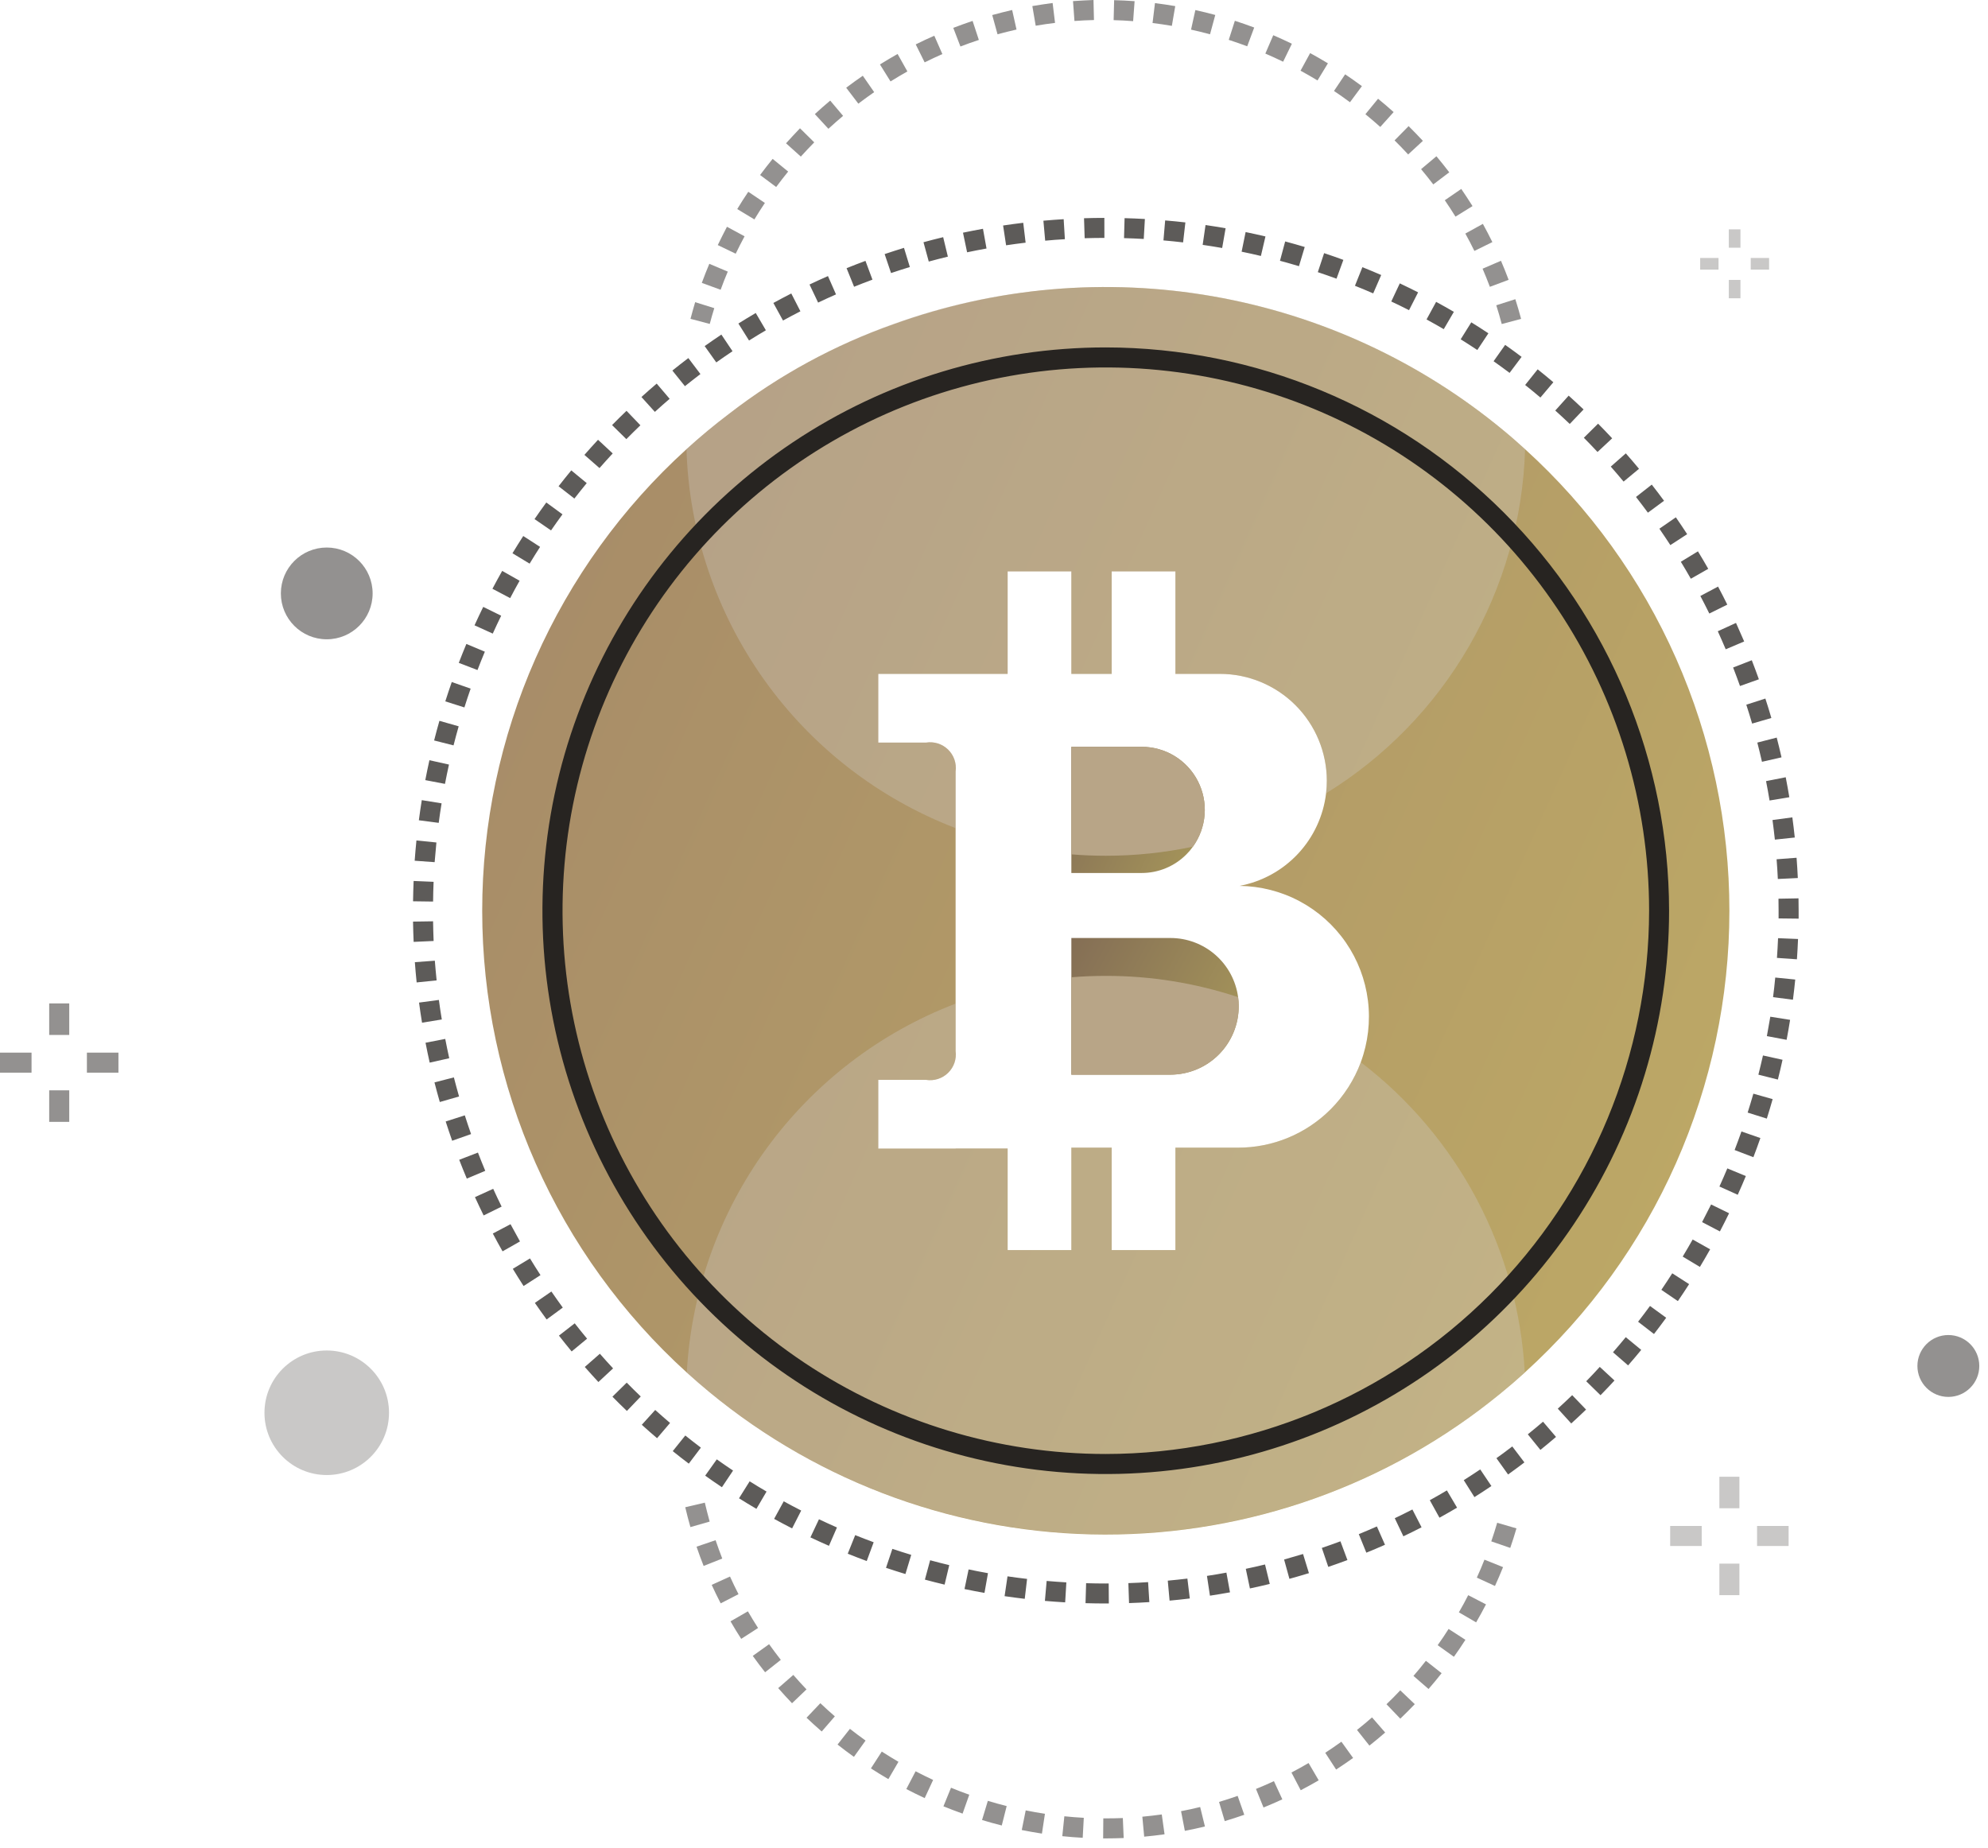 <svg width="199" height="185" viewBox="0 0 199 185" fill="none" xmlns="http://www.w3.org/2000/svg">
<g opacity="0.25">
<path d="M174.221 22.959H173.054V24.796H174.221V22.959Z" fill="#272421"/>
<path d="M174.221 28.021H173.054V29.858H174.221V28.021Z" fill="#272421"/>
<path d="M177.087 25.824H175.25V26.991H177.087V25.824Z" fill="#272421"/>
<path d="M172.025 25.824H170.188V26.991H172.025V25.824Z" fill="#272421"/>
</g>
<g opacity="0.25">
<path d="M174.116 147.826H172.11V150.983H174.116V147.826Z" fill="#272421"/>
<path d="M174.116 156.523H172.11V159.68H174.116V156.523Z" fill="#272421"/>
<path d="M179.04 152.752H175.883V154.758H179.04V152.752Z" fill="#272421"/>
<path d="M170.342 152.752H167.185V154.758H170.342V152.752Z" fill="#272421"/>
</g>
<g opacity="0.5">
<path d="M6.931 100.445H4.925V103.602H6.931V100.445Z" fill="#272421"/>
<path d="M6.931 109.145H4.925V112.302H6.931V109.145Z" fill="#272421"/>
<path d="M11.856 105.371H8.699V107.377H11.856V105.371Z" fill="#272421"/>
<path d="M3.157 105.371H0V107.377H3.157V105.371Z" fill="#272421"/>
</g>
<g opacity="0.5">
<path d="M195.031 139.835C196.742 139.835 198.128 138.448 198.128 136.738C198.128 135.027 196.742 133.641 195.031 133.641C193.321 133.641 191.934 135.027 191.934 136.738C191.934 138.448 193.321 139.835 195.031 139.835Z" fill="#272421"/>
</g>
<g opacity="0.5">
<path d="M32.707 63.995C35.243 63.995 37.3 61.938 37.3 59.402C37.3 56.865 35.243 54.809 32.707 54.809C30.17 54.809 28.114 56.865 28.114 59.402C28.114 61.938 30.17 63.995 32.707 63.995Z" fill="#272421"/>
</g>
<g opacity="0.25">
<path d="M32.707 147.656C36.15 147.656 38.941 144.864 38.941 141.422C38.941 137.979 36.15 135.188 32.707 135.188C29.264 135.188 26.473 137.979 26.473 141.422C26.473 144.864 29.264 147.656 32.707 147.656Z" fill="#272421"/>
</g>
<path d="M114.283 74.76H107.243V87.389H114.283C115.113 87.389 115.934 87.226 116.701 86.908C117.467 86.59 118.163 86.124 118.749 85.537C118.993 85.296 119.214 85.035 119.411 84.755C120.09 83.812 120.496 82.7 120.583 81.541C120.67 80.382 120.436 79.222 119.905 78.188C119.375 77.154 118.569 76.287 117.577 75.682C116.585 75.077 115.445 74.758 114.283 74.76Z" fill="url(#paint0_linear_861_39532)"/>
<path d="M123.936 99.82C123.716 98.18 122.908 96.676 121.662 95.586C120.417 94.497 118.819 93.897 117.164 93.897H107.243V107.576H117.164C118.062 107.575 118.951 107.398 119.78 107.054C120.609 106.71 121.363 106.206 121.997 105.571C122.632 104.936 123.135 104.182 123.478 103.352C123.821 102.522 123.998 101.633 123.997 100.735C123.997 100.429 123.977 100.123 123.936 99.82Z" fill="url(#paint1_linear_861_39532)"/>
<path d="M152.664 44.968C152.316 44.654 151.964 44.34 151.615 44.032C151.266 43.724 150.906 43.424 150.545 43.123C142.177 36.179 132.141 31.54 121.43 29.666C110.719 27.793 99.704 28.749 89.476 32.44C83.557 34.526 78.008 37.543 73.04 41.378C71.543 42.508 70.101 43.704 68.714 44.968C62.272 50.821 57.125 57.956 53.604 65.916C50.083 73.876 48.266 82.484 48.269 91.188C48.272 99.892 50.096 108.499 53.622 116.457C57.149 124.414 62.301 131.546 68.747 137.395C69.476 138.057 70.222 138.703 70.987 139.334C82.132 148.542 96.132 153.589 110.589 153.612C125.046 153.636 139.062 148.633 150.237 139.461C151.053 138.799 151.851 138.112 152.63 137.402V137.395C159.078 131.547 164.231 124.416 167.759 116.458C171.287 108.501 173.111 99.893 173.114 91.188C173.117 82.484 171.299 73.875 167.777 65.915C164.255 57.955 159.108 50.82 152.664 44.968ZM136.218 106.333C135.559 108.102 134.529 109.709 133.196 111.046C131.98 112.264 130.536 113.231 128.946 113.889C127.356 114.548 125.651 114.886 123.93 114.884H117.659V125.139H111.281V114.883H107.243V125.139H100.865V114.971H95.657V114.978H87.915V108.098H92.695C93.092 108.161 93.498 108.132 93.882 108.01C94.265 107.889 94.615 107.679 94.902 107.399C95.19 107.118 95.409 106.774 95.54 106.394C95.671 106.014 95.711 105.608 95.657 105.21V77.224C95.711 76.825 95.671 76.419 95.54 76.039C95.409 75.659 95.191 75.315 94.903 75.034C94.615 74.753 94.265 74.544 93.882 74.423C93.498 74.301 93.092 74.272 92.695 74.336H87.915V67.456H100.865V57.195H107.243V67.457H111.281V57.195H117.659V67.457H122.105C124.944 67.456 127.667 68.583 129.675 70.589C131.684 72.596 132.813 75.318 132.815 78.157C132.814 78.577 132.789 78.996 132.741 79.414C132.472 81.68 131.486 83.801 129.928 85.467C128.369 87.134 126.319 88.26 124.076 88.68C126.176 88.703 128.239 89.23 130.093 90.218C131.946 91.206 133.534 92.624 134.725 94.355C135.915 96.085 136.671 98.076 136.931 100.16C137.19 102.244 136.945 104.359 136.216 106.329L136.218 106.333Z" fill="url(#paint2_linear_861_39532)"/>
<g opacity="0.75">
<path d="M49.369 119.004L47.544 119.836C47.825 120.452 48.115 121.063 48.413 121.67L50.213 120.784C49.923 120.196 49.642 119.602 49.369 119.004ZM51.104 122.545L49.331 123.48C49.648 124.08 49.973 124.675 50.307 125.263L52.051 124.272C51.73 123.7 51.414 123.124 51.104 122.545ZM47.838 115.377L45.967 116.099C46.211 116.732 46.465 117.359 46.727 117.981L48.575 117.203C48.322 116.597 48.078 115.988 47.841 115.375L47.838 115.377ZM46.523 111.651L44.613 112.263C44.821 112.911 45.038 113.554 45.262 114.192L47.154 113.524C46.937 112.902 46.727 112.275 46.526 111.644L46.523 111.651ZM55.191 129.287L53.54 130.424C53.925 130.982 54.318 131.534 54.718 132.082L56.335 130.894C55.949 130.363 55.569 129.826 55.195 129.284L55.191 129.287ZM53.048 125.974L51.333 127.013C51.685 127.592 52.044 128.166 52.411 128.735L54.104 127.644C53.744 127.092 53.394 126.534 53.052 125.972L53.048 125.974ZM44.565 104L42.596 104.381C42.725 105.048 42.864 105.712 43.012 106.373L44.969 105.933C44.828 105.291 44.694 104.646 44.569 103.998L44.565 104ZM43.404 88.272L41.404 88.188C41.376 88.863 41.356 89.54 41.347 90.221L43.353 90.248C43.359 89.588 43.376 88.929 43.404 88.272ZM43.351 92.225L41.345 92.255C41.356 92.935 41.376 93.612 41.406 94.285L43.406 94.195C43.38 93.541 43.361 92.885 43.351 92.225V92.225ZM45.434 107.851L43.491 108.351C43.66 109.01 43.838 109.665 44.025 110.315L45.952 109.761C45.771 109.128 45.598 108.492 45.434 107.853V107.851ZM43.934 100.097L41.946 100.362C42.036 101.036 42.136 101.707 42.246 102.375L44.225 102.052C44.117 101.404 44.02 100.753 43.932 100.099L43.934 100.097ZM57.534 132.466L55.95 133.698C56.366 134.231 56.79 134.76 57.222 135.284L58.768 134.006C58.346 133.498 57.933 132.986 57.529 132.468L57.534 132.466ZM77.49 152.044C78.086 152.371 78.686 152.689 79.29 152.997L80.201 151.211C79.613 150.911 79.03 150.603 78.452 150.286L77.49 152.044ZM73.975 149.984C74.55 150.344 75.131 150.697 75.717 151.04L76.732 149.31C76.163 148.977 75.599 148.635 75.04 148.284L73.975 149.984ZM76.666 33.062L75.65 31.332C75.066 31.675 74.487 32.026 73.914 32.386L74.98 34.087C75.537 33.736 76.1 33.394 76.667 33.059L76.666 33.062ZM80.122 31.162L79.208 29.377C78.608 29.684 78.01 30.002 77.415 30.328L78.38 32.086C78.956 31.77 79.537 31.462 80.123 31.162H80.122ZM43.685 84.334L41.685 84.133C41.618 84.806 41.56 85.482 41.509 86.162L43.509 86.305C43.561 85.644 43.619 84.987 43.685 84.334ZM83.685 29.471L82.879 27.636C82.259 27.907 81.644 28.189 81.033 28.48L81.894 30.291C82.484 30.009 83.08 29.736 83.682 29.471H83.685ZM70.589 147.718C71.142 148.112 71.701 148.498 72.265 148.875L73.38 147.209C72.832 146.842 72.288 146.468 71.751 146.086L70.589 147.718ZM64.243 142.625C64.746 143.081 65.257 143.528 65.773 143.968L67.073 142.442C66.572 142.015 66.077 141.582 65.588 141.142L64.243 142.625ZM67.035 39.925L65.735 38.4C65.22 38.839 64.711 39.286 64.208 39.742L65.553 41.23C66.04 40.785 66.534 40.349 67.034 39.922L67.035 39.925ZM60.046 135.515L58.537 136.836C58.984 137.346 59.438 137.849 59.9 138.345L61.369 136.979C60.92 136.496 60.479 136.007 60.045 135.511L60.046 135.515ZM73.326 35.157L72.21 33.492C71.647 33.868 71.09 34.253 70.538 34.645L71.701 36.279C72.237 35.898 72.778 35.524 73.326 35.157ZM61.304 139.813C61.779 140.297 62.263 140.773 62.753 141.241L64.14 139.793C63.665 139.338 63.196 138.876 62.734 138.407L61.304 139.813ZM70.113 37.444L68.904 35.844C68.364 36.254 67.831 36.67 67.304 37.094L68.561 38.657C69.071 38.249 69.588 37.844 70.113 37.444ZM67.342 145.263C67.871 145.688 68.406 146.105 68.948 146.515L70.158 144.914C69.632 144.514 69.112 144.109 68.598 143.698L67.342 145.263ZM162.523 48.209L164.066 46.928C163.634 46.406 163.193 45.891 162.745 45.383L161.239 46.708C161.675 47.203 162.103 47.705 162.523 48.211V48.209ZM172.745 64.995L174.593 64.213C174.327 63.59 174.054 62.971 173.775 62.356L171.952 63.191C172.225 63.789 172.489 64.391 172.745 64.996V64.995ZM167.204 54.566L168.886 53.472C168.517 52.904 168.14 52.341 167.754 51.785L166.105 52.925C166.477 53.467 166.844 54.014 167.204 54.566ZM171.104 61.416L172.904 60.526C172.604 59.918 172.296 59.316 171.978 58.719L170.207 59.66C170.514 60.241 170.813 60.826 171.104 61.416ZM161.379 43.877C160.917 43.382 160.447 42.892 159.97 42.41L158.544 43.821C159.008 44.287 159.464 44.762 159.913 45.245L161.379 43.877ZM164.956 51.321L166.571 50.13C166.171 49.585 165.762 49.045 165.342 48.511L163.763 49.748C164.167 50.266 164.566 50.791 164.956 51.321ZM81.123 153.896C81.737 154.186 82.356 154.468 82.979 154.741L83.779 152.904C83.174 152.637 82.574 152.363 81.979 152.082L81.123 153.896ZM169.253 57.934L170.996 56.941C170.663 56.353 170.319 55.77 169.965 55.191L168.252 56.234C168.594 56.795 168.928 57.361 169.254 57.934H169.253ZM177.134 80.133L179.113 79.805C179.002 79.134 178.881 78.468 178.751 77.805L176.783 78.192C176.91 78.835 177.027 79.482 177.134 80.133ZM177.664 84.049L179.658 83.838C179.587 83.161 179.506 82.488 179.415 81.819L177.428 82.088C177.516 82.738 177.595 83.391 177.665 84.044L177.664 84.049ZM174.175 68.672L176.065 67.999C175.837 67.36 175.601 66.725 175.355 66.093L173.486 66.82C173.725 67.436 173.955 68.053 174.175 68.672ZM177.963 87.989L179.963 87.894C179.931 87.215 179.89 86.538 179.838 85.864L177.838 86.016C177.891 86.671 177.933 87.328 177.963 87.989ZM175.388 72.433L177.314 71.873C177.125 71.22 176.925 70.572 176.714 69.927L174.805 70.543C175.009 71.168 175.204 71.798 175.388 72.433ZM176.375 76.257L178.331 75.812C178.181 75.149 178.021 74.49 177.851 73.835L175.909 74.335C176.074 74.972 176.229 75.612 176.375 76.257ZM44.943 76.535L42.985 76.1C42.838 76.76 42.7 77.424 42.573 78.093L44.543 78.469C44.667 77.822 44.8 77.177 44.943 76.535ZM48.534 65.236L46.684 64.462C46.422 65.088 46.169 65.719 45.924 66.355L47.797 67.073C48.033 66.457 48.279 65.844 48.534 65.236ZM50.17 61.636L48.37 60.752C48.072 61.363 47.782 61.978 47.5 62.596L49.326 63.425C49.599 62.822 49.88 62.224 50.17 61.632V61.636ZM52.015 58.136L50.27 57.148C49.937 57.739 49.611 58.336 49.293 58.938L51.068 59.873C51.376 59.285 51.691 58.704 52.015 58.13V58.136ZM47.115 68.936L45.222 68.272C44.998 68.914 44.782 69.559 44.575 70.209L46.487 70.816C46.685 70.185 46.894 69.558 47.112 68.934L47.115 68.936ZM45.915 72.707L43.986 72.156C43.8 72.808 43.623 73.463 43.456 74.123L45.4 74.615C45.562 73.975 45.733 73.338 45.914 72.707L45.915 72.707ZM44.201 80.415L42.221 80.097C42.114 80.764 42.016 81.435 41.927 82.111L43.916 82.371C44.001 81.716 44.097 81.064 44.204 80.415H44.201ZM58.732 48.362L57.185 47.087C56.754 47.609 56.33 48.139 55.913 48.675L57.496 49.907C57.901 49.385 58.314 48.87 58.732 48.362ZM61.332 45.389L59.863 44.023C59.401 44.521 58.947 45.025 58.5 45.536L60.01 46.856C60.445 46.361 60.886 45.872 61.334 45.389H61.332ZM64.104 42.572L62.715 41.124C62.226 41.591 61.743 42.068 61.268 42.553L62.698 43.959C63.161 43.49 63.63 43.028 64.104 42.572ZM158.517 40.987C158.027 40.521 157.529 40.06 157.024 39.605L155.683 41.096C156.173 41.536 156.656 41.984 157.133 42.438L158.517 40.987ZM56.304 51.486L54.685 50.3C54.285 50.848 53.892 51.401 53.507 51.962L55.159 53.097C55.534 52.554 55.916 52.017 56.304 51.486ZM54.063 54.745L52.378 53.657C52.01 54.227 51.65 54.803 51.298 55.383L53.015 56.422C53.356 55.857 53.706 55.298 54.063 54.745ZM43.527 96.169L41.527 96.317C41.577 96.995 41.637 97.671 41.707 98.344L43.707 98.138C43.639 97.484 43.578 96.828 43.527 96.168V96.169ZM155.492 38.264C154.976 37.825 154.452 37.395 153.921 36.971L152.669 38.538C153.185 38.95 153.694 39.368 154.196 39.794L155.492 38.264ZM152.934 143.58L154.196 145.14C154.724 144.713 155.244 144.28 155.758 143.84L154.458 142.317C153.956 142.745 153.448 143.166 152.935 143.58H152.934ZM152.313 35.724C151.771 35.315 151.223 34.915 150.668 34.523L149.509 36.16C150.047 36.541 150.581 36.93 151.109 37.327L152.313 35.724ZM149.792 145.968L150.959 147.599C151.511 147.204 152.056 146.802 152.594 146.392L151.38 144.793C150.858 145.194 150.328 145.586 149.792 145.97V145.968ZM155.933 141.009L157.282 142.493C157.784 142.036 158.279 141.573 158.767 141.103L157.376 139.659C156.902 140.116 156.422 140.567 155.934 141.011L155.933 141.009ZM161.461 135.366L162.974 136.681C163.42 136.171 163.858 135.653 164.288 135.129L162.739 133.855C162.321 134.365 161.895 134.869 161.462 135.366L161.461 135.366ZM158.779 138.265L160.212 139.666C160.686 139.181 161.153 138.69 161.612 138.192L160.139 136.83C159.694 137.32 159.241 137.799 158.78 138.269L158.779 138.265ZM145.533 31.216C144.947 30.874 144.355 30.541 143.758 30.216L142.798 31.977C143.378 32.293 143.952 32.617 144.521 32.95L145.533 31.216ZM139.617 151.978L140.48 153.789C141.092 153.497 141.698 153.197 142.3 152.888L141.382 151.104C140.797 151.404 140.209 151.695 139.617 151.978ZM141.953 29.265C141.347 28.958 140.737 28.658 140.121 28.366L139.267 30.18C139.867 30.461 140.46 30.751 141.045 31.05L141.953 29.265ZM148.989 33.365C148.425 32.99 147.854 32.623 147.277 32.266L146.216 33.965C146.776 34.315 147.331 34.672 147.88 35.038L148.989 33.365ZM143.121 150.172L144.091 151.927C144.685 151.599 145.272 151.264 145.854 150.921L144.834 149.194C144.269 149.532 143.698 149.859 143.122 150.177L143.121 150.172ZM146.521 148.166L147.591 149.866C148.165 149.504 148.731 149.135 149.291 148.757L148.172 147.093C147.626 147.461 147.075 147.82 146.518 148.172L146.521 148.166ZM172.121 118.776L173.949 119.601C174.229 118.982 174.499 118.358 174.76 117.728L172.908 116.959C172.65 117.572 172.385 118.179 172.113 118.78L172.121 118.776ZM174.946 111.375L176.859 111.976C177.063 111.33 177.258 110.68 177.443 110.026L175.513 109.48C175.328 110.123 175.137 110.756 174.939 111.379L174.946 111.375ZM176.871 103.718L178.841 104.09C178.968 103.424 179.084 102.757 179.19 102.09L177.209 101.776C177.101 102.427 176.986 103.076 176.864 103.722L176.871 103.718ZM87.333 27.994L86.633 26.113C85.999 26.349 85.368 26.593 84.743 26.846L85.495 28.706C86.101 28.459 86.714 28.222 87.333 27.994ZM177.485 99.82L179.474 100.075C179.561 99.404 179.638 98.731 179.704 98.055L177.704 97.855C177.642 98.514 177.568 99.17 177.484 99.82L177.485 99.82ZM177.874 95.888L179.874 96.028C179.921 95.352 179.958 94.675 179.985 93.996L177.985 93.915C177.957 94.575 177.92 95.232 177.874 95.888ZM180.032 89.927L178.027 89.963C178.035 90.362 178.038 90.763 178.038 91.162C178.038 91.421 178.038 91.679 178.038 91.936L180.044 91.959C180.044 91.692 180.044 91.425 180.044 91.159C180.044 90.749 180.04 90.339 180.032 89.927ZM136.015 153.57L136.771 155.428C137.399 155.174 138.021 154.91 138.638 154.637L137.827 152.802C137.228 153.067 136.624 153.324 136.015 153.572V153.57ZM166.304 129.116L167.956 130.244C168.34 129.685 168.715 129.118 169.082 128.545L167.394 127.461C167.038 128.021 166.674 128.572 166.304 129.116ZM168.442 125.789L170.161 126.821C170.511 126.24 170.853 125.653 171.186 125.06L169.438 124.077C169.112 124.655 168.778 125.226 168.438 125.789H168.442ZM173.642 115.123L175.515 115.84C175.759 115.204 175.992 114.565 176.215 113.922L174.321 113.263C174.1 113.887 173.871 114.507 173.635 115.123H173.642ZM170.385 122.338L172.162 123.269C172.478 122.669 172.784 122.062 173.082 121.45L171.282 120.571C170.986 121.165 170.685 121.754 170.379 122.338L170.385 122.338ZM163.978 132.312L165.565 133.539C165.98 133.002 166.387 132.46 166.787 131.912L165.166 130.73C164.774 131.264 164.376 131.792 163.972 132.313L163.978 132.312ZM176.021 107.58L177.966 108.067C178.132 107.411 178.287 106.751 178.433 106.086L176.475 105.655C176.329 106.301 176.175 106.942 176.015 107.58H176.021ZM100.56 159.78C101.227 159.878 101.9 159.967 102.578 160.046L102.811 158.053C102.156 157.977 101.503 157.891 100.853 157.796L100.56 159.78ZM102.665 24.293L102.427 22.302C101.752 22.382 101.08 22.473 100.411 22.573L100.711 24.555C101.355 24.458 102.004 24.37 102.659 24.293H102.665ZM110.696 158.513C110.036 158.513 109.377 158.503 108.721 158.483L108.662 160.483C109.338 160.503 110.016 160.513 110.689 160.513H110.995L110.981 158.508H110.696V158.513ZM110.546 21.812C109.866 21.812 109.188 21.824 108.512 21.846L108.575 23.846C109.231 23.826 109.89 23.816 110.551 23.814L110.546 21.812ZM96.547 159.069C97.21 159.207 97.876 159.335 98.547 159.453L98.897 157.479C98.247 157.363 97.601 157.238 96.958 157.104L96.547 159.069ZM104.595 160.254C105.269 160.312 105.946 160.361 106.624 160.401L106.742 158.401C106.082 158.361 105.425 158.313 104.771 158.257L104.595 160.254ZM106.595 23.941L106.474 21.941C105.795 21.982 105.119 22.032 104.445 22.093L104.624 24.093C105.278 24.03 105.934 23.981 106.594 23.945L106.595 23.941ZM91.076 26.73L90.49 24.811C89.84 25.012 89.195 25.219 88.553 25.434L89.195 27.334C89.818 27.124 90.445 26.922 91.076 26.73ZM88.689 156.944C89.333 157.16 89.981 157.367 90.634 157.565L91.215 155.646C90.582 155.454 89.952 155.253 89.326 155.046L88.689 156.944ZM98.752 24.877L98.396 22.902C97.73 23.023 97.063 23.153 96.396 23.293L96.808 25.256C97.454 25.119 98.102 24.993 98.752 24.877ZM84.86 155.53C85.49 155.784 86.124 156.029 86.76 156.264L87.455 154.384C86.835 154.154 86.218 153.917 85.606 153.671L84.86 155.53ZM138.26 27.53C137.637 27.26 137.009 26.998 136.377 26.744L135.631 28.607C136.245 28.852 136.855 29.106 137.459 29.369L138.26 27.53ZM94.883 25.691L94.412 23.741C93.751 23.901 93.095 24.07 92.442 24.247L92.97 26.183C93.606 26.009 94.245 25.845 94.886 25.689L94.883 25.691ZM92.583 158.125C93.237 158.301 93.894 158.468 94.555 158.625L95.021 156.673C94.38 156.521 93.742 156.358 93.107 156.185L92.583 158.125ZM130.604 24.724C129.956 24.53 129.303 24.345 128.647 24.169L128.127 26.105C128.765 26.276 129.398 26.457 130.027 26.645L130.604 24.724ZM126.673 23.669C126.015 23.514 125.353 23.368 124.687 23.23L124.287 25.195C124.934 25.328 125.577 25.47 126.217 25.622L126.673 23.669ZM114.604 21.922C113.929 21.884 113.251 21.855 112.571 21.837L112.516 23.837C113.177 23.855 113.835 23.883 114.49 23.921L114.604 21.922ZM128.539 156.112L129.072 158.046C129.728 157.865 130.379 157.675 131.025 157.477L130.436 155.56C129.81 155.75 129.179 155.934 128.542 156.112H128.539ZM132.316 154.951L132.962 156.85C133.606 156.632 134.245 156.404 134.879 156.168L134.179 154.289C133.564 154.518 132.944 154.738 132.319 154.951H132.316ZM134.472 26.014C133.834 25.779 133.192 25.555 132.545 25.34L131.914 27.244C132.542 27.453 133.166 27.671 133.785 27.898L134.472 26.014ZM124.704 157.044L125.118 159.008C125.785 158.867 126.447 158.716 127.104 158.556L126.629 156.608C125.993 156.766 125.351 156.911 124.704 157.044ZM112.951 158.474L113.018 160.474C113.698 160.452 114.376 160.419 115.051 160.375L114.925 158.375C114.271 158.421 113.613 158.455 112.953 158.475L112.951 158.474ZM118.658 22.265C117.986 22.188 117.311 22.121 116.633 22.066L116.463 24.066C117.121 24.122 117.776 24.188 118.428 24.265L118.658 22.265ZM116.895 158.228L117.076 160.228C117.754 160.166 118.428 160.094 119.1 160.012L118.859 158.021C118.209 158.099 117.555 158.168 116.897 158.228L116.895 158.228ZM122.684 22.849C122.018 22.732 121.348 22.625 120.675 22.527L120.388 24.512C121.042 24.607 121.692 24.711 122.339 24.825L122.684 22.849ZM120.816 157.749L121.116 159.733C121.788 159.63 122.457 159.518 123.123 159.397L122.764 157.424C122.12 157.545 121.471 157.654 120.818 157.753L120.816 157.749Z" fill="#272421"/>
</g>
<path d="M114.283 74.76H107.243V85.524C108.376 85.617 109.527 85.664 110.693 85.664C113.623 85.665 116.545 85.361 119.411 84.755C120.091 83.812 120.497 82.7 120.584 81.541C120.671 80.382 120.437 79.222 119.906 78.188C119.376 77.154 118.57 76.286 117.578 75.681C116.585 75.077 115.445 74.758 114.283 74.76Z" fill="#B8A587"/>
<path d="M151.614 44.031C151.26 43.723 150.905 43.423 150.544 43.122C144.007 37.685 136.426 33.644 128.268 31.25C120.11 28.855 111.547 28.156 103.109 29.197C92.17 30.466 81.78 34.675 73.041 41.375C71.543 42.505 70.102 43.701 68.715 44.965C68.972 53.238 71.666 61.251 76.459 67.999C81.251 74.747 87.93 79.93 95.657 82.898V77.222C95.711 76.823 95.671 76.418 95.54 76.037C95.409 75.657 95.191 75.313 94.903 75.032C94.615 74.751 94.265 74.542 93.882 74.421C93.498 74.299 93.092 74.27 92.695 74.334H87.915V67.454H100.865V57.194H107.241V67.456H111.279V57.194H117.657V67.456H122.103C124.942 67.455 127.665 68.582 129.673 70.588C131.682 72.595 132.811 75.317 132.813 78.156C132.812 78.576 132.787 78.996 132.739 79.413C138.652 75.769 143.568 70.713 147.045 64.7C150.522 58.688 152.452 51.905 152.662 44.963C152.316 44.653 151.969 44.338 151.614 44.031Z" fill="#D3D1CE" fill-opacity="0.3"/>
<path d="M123.937 99.82C119.666 98.403 115.194 97.683 110.693 97.688C109.53 97.688 108.38 97.734 107.243 97.829V107.576H117.164C118.139 107.573 119.101 107.363 119.988 106.958C120.875 106.554 121.665 105.965 122.306 105.231C122.947 104.497 123.424 103.635 123.706 102.702C123.987 101.769 124.066 100.787 123.937 99.82Z" fill="#B8A587"/>
<path d="M136.218 106.334C135.559 108.103 134.529 109.71 133.196 111.047C131.981 112.265 130.536 113.232 128.946 113.89C127.356 114.549 125.651 114.886 123.93 114.884H117.659V125.139H111.281V114.884H107.243V125.139H100.865V114.971H95.658V114.978H87.916V108.098H92.696C93.093 108.162 93.499 108.132 93.883 108.01C94.266 107.889 94.616 107.68 94.903 107.399C95.191 107.118 95.41 106.774 95.541 106.394C95.672 106.014 95.712 105.608 95.658 105.21V100.463C88.088 103.366 81.519 108.397 76.744 114.95C71.969 121.503 69.193 129.297 68.749 137.393V137.4C69.478 138.062 70.226 138.71 70.989 139.332C82.14 148.528 96.137 153.568 110.591 153.591C125.044 153.614 139.058 148.619 150.238 139.459C151.054 138.797 151.852 138.111 152.631 137.4V137.393C152.303 131.337 150.666 125.424 147.833 120.062C144.999 114.7 141.037 110.016 136.218 106.334Z" fill="#D3D1CE" fill-opacity="0.3"/>
<path d="M110.69 34.777C99.537 34.777 88.635 38.083 79.361 44.279C70.088 50.475 62.859 59.281 58.591 69.585C54.323 79.889 53.206 91.227 55.381 102.165C57.556 113.104 62.927 123.152 70.813 131.038C78.699 138.925 88.746 144.296 99.685 146.472C110.623 148.648 121.961 147.531 132.265 143.263C142.569 138.995 151.376 131.768 157.572 122.495C163.769 113.222 167.076 102.319 167.076 91.166C167.059 76.217 161.113 61.884 150.542 51.313C139.972 40.742 125.639 34.795 110.69 34.777ZM110.69 145.549C99.934 145.549 89.42 142.359 80.477 136.383C71.534 130.407 64.564 121.913 60.449 111.976C56.333 102.038 55.257 91.104 57.355 80.555C59.454 70.006 64.634 60.316 72.239 52.711C79.845 45.105 89.535 39.926 100.084 37.828C110.634 35.73 121.568 36.807 131.505 40.923C141.442 45.039 149.935 52.01 155.911 60.953C161.886 69.896 165.076 80.41 165.076 91.166C165.059 105.585 159.324 119.409 149.128 129.604C138.932 139.799 125.109 145.534 110.69 145.549Z" fill="#272421"/>
<g opacity="0.5">
<path d="M91.665 4.444L92.559 6.244C93.151 5.95 93.747 5.669 94.332 5.412L93.524 3.576C92.911 3.842 92.285 4.135 91.665 4.444ZM88.083 6.451L89.143 8.151C89.701 7.803 90.269 7.468 90.83 7.151L89.849 5.402C89.262 5.736 88.668 6.088 88.083 6.451ZM84.704 8.782L85.92 10.376C86.437 9.982 86.971 9.594 87.505 9.224L86.367 7.582C85.804 7.967 85.248 8.373 84.704 8.782ZM95.421 2.782L96.14 4.655C96.746 4.422 97.366 4.201 97.984 3.998L97.357 2.093C96.711 2.313 96.06 2.545 95.424 2.789L95.421 2.782ZM99.321 1.498L99.854 3.432C100.479 3.259 101.118 3.1 101.754 2.958L101.317 1.001C100.655 1.157 99.984 1.324 99.327 1.505L99.321 1.498ZM103.337 0.598L103.674 2.575C104.322 2.465 104.974 2.369 105.611 2.291L105.368 0.3C104.704 0.391 104.021 0.491 103.343 0.607L103.337 0.598ZM71.837 24.527L73.644 25.397C73.928 24.808 74.227 24.221 74.533 23.654L72.769 22.701C72.457 23.304 72.143 23.919 71.847 24.537L71.837 24.527ZM78.672 14.335L80.164 15.675C80.593 15.198 81.045 14.718 81.507 14.25L80.079 12.841C79.604 13.342 79.131 13.844 78.681 14.345L78.672 14.335ZM69.108 31.913L71.046 32.427C71.187 31.894 71.338 31.367 71.501 30.847L69.586 30.247C69.421 30.804 69.265 31.362 69.117 31.923L69.108 31.913ZM107.408 0.1L107.554 2.1C108.199 2.053 108.854 2.021 109.507 2.006L109.46 0C108.786 0.028 108.096 0.061 107.418 0.11L107.408 0.1ZM70.252 28.317L72.135 29.007C72.359 28.395 72.599 27.783 72.851 27.188L71.003 26.409C70.74 27.033 70.487 27.675 70.252 28.317ZM73.798 20.928L75.515 21.965C75.848 21.413 76.202 20.858 76.566 20.315L74.904 19.198C74.518 19.767 74.147 20.35 73.798 20.928ZM76.085 17.519L77.695 18.719C78.084 18.195 78.489 17.676 78.895 17.174L77.342 15.905C76.916 16.427 76.493 16.971 76.085 17.519ZM81.564 11.419L82.924 12.893C83.401 12.453 83.896 12.018 84.394 11.599L83.104 10.069C82.582 10.508 82.064 10.963 81.564 11.424V11.419ZM136.678 11.433C137.185 11.847 137.686 12.277 138.167 12.707L139.504 11.22C139.004 10.768 138.476 10.32 137.945 9.885L136.678 11.433ZM146.278 18.909L144.625 20.045C144.991 20.577 145.351 21.129 145.695 21.686L147.401 20.631C147.036 20.052 146.658 19.473 146.274 18.914L146.278 18.909ZM141.004 12.625L139.596 14.053C140.06 14.51 140.518 14.984 140.958 15.461L142.432 14.1C141.968 13.602 141.488 13.105 141.004 12.625ZM111.475 2.017C112.121 2.033 112.775 2.065 113.427 2.117L113.574 0.117C112.893 0.067 112.203 0.033 111.525 0.017L111.475 2.017ZM151.687 29.95L149.777 30.56C149.977 31.175 150.157 31.806 150.325 32.437L152.263 31.923C152.086 31.26 151.893 30.597 151.686 29.951L151.687 29.95ZM148.437 22.411L146.681 23.38C146.999 23.955 147.304 24.54 147.587 25.119L149.387 24.235C149.089 23.628 148.769 23.015 148.437 22.411ZM150.249 26.104L148.407 26.898C148.665 27.498 148.907 28.106 149.137 28.712L151.015 28.012C150.777 27.374 150.518 26.733 150.248 26.105L150.249 26.104ZM143.787 15.642L142.251 16.932C142.668 17.432 143.079 17.943 143.473 18.461L145.073 17.248C144.656 16.705 144.224 16.163 143.787 15.642ZM133.533 9.105C134.067 9.463 134.605 9.843 135.133 10.234L136.328 8.623C135.776 8.214 135.212 7.815 134.651 7.439L133.533 9.105ZM115.371 2.305C116.012 2.383 116.662 2.479 117.304 2.589L117.643 0.612C116.969 0.496 116.286 0.396 115.613 0.312L115.371 2.305ZM122.999 3.99C123.615 4.19 124.237 4.405 124.847 4.634L125.547 2.756C124.907 2.516 124.256 2.289 123.61 2.081L122.999 3.99ZM119.224 2.966C119.85 3.104 120.489 3.261 121.124 3.433L121.649 1.498C120.985 1.317 120.314 1.152 119.656 1.008L119.224 2.966ZM130.185 7.076C130.75 7.384 131.321 7.712 131.885 8.052L132.925 6.338C132.337 5.981 131.739 5.638 131.146 5.315L130.185 7.076ZM126.662 5.364C127.257 5.62 127.856 5.893 128.442 6.179L129.318 4.379C128.703 4.079 128.076 3.794 127.453 3.526L126.662 5.364Z" fill="#272421"/>
</g>
<g opacity="0.5">
<path d="M90.723 179.088C91.329 179.405 91.948 179.71 92.563 179.995L93.407 178.176C92.821 177.904 92.23 177.613 91.652 177.31L90.723 179.088ZM106.336 183.807C107.011 183.877 107.699 183.931 108.38 183.968L108.488 181.968C107.839 181.934 107.188 181.882 106.542 181.815L106.336 183.807ZM87.179 177.022C87.752 177.392 88.34 177.754 88.927 178.095L89.936 176.362C89.376 176.035 88.815 175.691 88.268 175.337L87.179 177.022ZM102.279 183.191C102.944 183.325 103.624 183.445 104.298 183.548L104.598 181.565C103.955 181.465 103.307 181.353 102.674 181.225L102.279 183.191ZM94.438 180.817C95.071 181.075 95.716 181.317 96.355 181.548L97.025 179.657C96.416 179.441 95.801 179.207 95.198 178.957L94.438 180.817ZM98.303 182.189C98.948 182.389 99.613 182.568 100.278 182.737L100.769 180.793C100.133 180.632 99.499 180.456 98.883 180.27L98.303 182.189ZM83.838 174.635C84.375 175.059 84.927 175.473 85.479 175.867L86.645 174.235C86.118 173.859 85.591 173.463 85.079 173.06L83.838 174.635ZM71.624 154.181L69.724 154.827C69.944 155.474 70.183 156.127 70.434 156.755L72.298 156.016C72.068 155.413 71.84 154.796 71.631 154.181H71.624ZM73.067 157.819L71.241 158.649C71.523 159.268 71.824 159.891 72.141 160.5L73.924 159.582C73.629 159.003 73.342 158.409 73.074 157.819H73.067ZM80.736 171.949C81.225 172.414 81.736 172.877 82.255 173.328L83.569 171.813C83.069 171.382 82.585 170.939 82.118 170.495L80.736 171.949ZM70.547 150.422L68.594 150.879C68.75 151.545 68.924 152.213 69.111 152.867L71.039 152.315C70.867 151.692 70.702 151.055 70.554 150.422H70.547ZM77.898 168.984C78.347 169.499 78.812 170.009 79.283 170.5L80.732 169.113C80.284 168.645 79.84 168.158 79.412 167.666L77.898 168.984ZM76.983 164.592L75.352 165.759C75.752 166.315 76.165 166.867 76.587 167.4L78.16 166.157C77.765 165.648 77.369 165.122 76.99 164.592H76.983ZM74.86 161.301L73.124 162.301C73.466 162.893 73.824 163.483 74.196 164.055L75.882 162.968C75.537 162.428 75.193 161.865 74.867 161.303L74.86 161.301ZM122.026 180.376L122.597 182.299C123.249 182.105 123.907 181.892 124.553 181.665L123.889 179.773C123.28 179.989 122.654 180.192 122.033 180.376H122.026ZM143.906 164.684L145.537 165.85C145.937 165.296 146.321 164.725 146.69 164.15L145.005 163.062C144.661 163.611 144.291 164.156 143.913 164.685L143.906 164.684ZM141.484 167.76L142.999 169.074C143.446 168.559 143.886 168.027 144.307 167.492L142.732 166.251C142.337 166.761 141.918 167.268 141.491 167.761L141.484 167.76ZM146.027 161.396L147.762 162.403C148.104 161.815 148.435 161.21 148.749 160.603L146.968 159.681C146.677 160.26 146.36 160.836 146.035 161.397L146.027 161.396ZM138.784 170.596L140.171 172.044C140.663 171.573 141.15 171.085 141.62 170.591L140.167 169.208C139.723 169.681 139.261 170.147 138.791 170.597L138.784 170.596ZM149.869 152.434C149.687 153.058 149.488 153.684 149.277 154.296L151.177 154.95C151.399 154.308 151.608 153.65 151.798 152.995L149.869 152.434ZM110.669 182.024H110.442L110.425 184.03H110.669C111.269 184.03 111.874 184.017 112.482 183.992L112.396 181.992C111.824 182.014 111.251 182.025 110.676 182.025L110.669 182.024ZM147.824 157.924L149.647 158.76C149.931 158.14 150.203 157.505 150.456 156.874L148.594 156.128C148.362 156.729 148.102 157.333 147.832 157.924H147.824ZM125.724 179.079L126.479 180.937C127.104 180.683 127.737 180.408 128.363 180.119L127.521 178.299C126.923 178.575 126.323 178.838 125.723 179.079H125.724ZM118.224 181.305L118.605 183.274C119.277 183.144 119.953 182.997 120.614 182.835L120.137 180.887C119.513 181.041 118.869 181.182 118.229 181.303L118.224 181.305ZM114.349 181.856L114.534 183.856C115.205 183.794 115.891 183.714 116.573 183.618L116.294 181.632C115.648 181.721 114.994 181.797 114.354 181.857L114.349 181.856ZM135.833 173.169L137.079 174.741C137.607 174.322 138.138 173.882 138.657 173.43L137.341 171.917C136.85 172.349 136.343 172.77 135.839 173.17L135.833 173.169ZM129.274 177.432L130.203 179.209C130.809 178.893 131.414 178.557 132.003 178.215L130.99 176.484C130.434 176.811 129.857 177.131 129.279 177.433L129.274 177.432ZM132.655 175.455L133.747 177.137C134.32 176.765 134.89 176.375 135.447 175.978L134.276 174.35C133.749 174.729 133.205 175.103 132.66 175.456L132.655 175.455Z" fill="#272421"/>
</g>
<defs>
<linearGradient id="paint0_linear_861_39532" x1="107.039" y1="75.356" x2="127.761" y2="85.19" gradientUnits="userSpaceOnUse">
<stop stop-color="#846E55"/>
<stop offset="1" stop-color="#B3A55C"/>
</linearGradient>
<linearGradient id="paint1_linear_861_39532" x1="106.987" y1="94.542" x2="131.445" y2="107.983" gradientUnits="userSpaceOnUse">
<stop stop-color="#846E55"/>
<stop offset="1" stop-color="#B3A55C"/>
</linearGradient>
<linearGradient id="paint2_linear_861_39532" x1="46.363" y1="34.63" x2="243.905" y2="123.237" gradientUnits="userSpaceOnUse">
<stop stop-color="#A58969"/>
<stop offset="1" stop-color="#C7B664"/>
</linearGradient>
</defs>
</svg>
